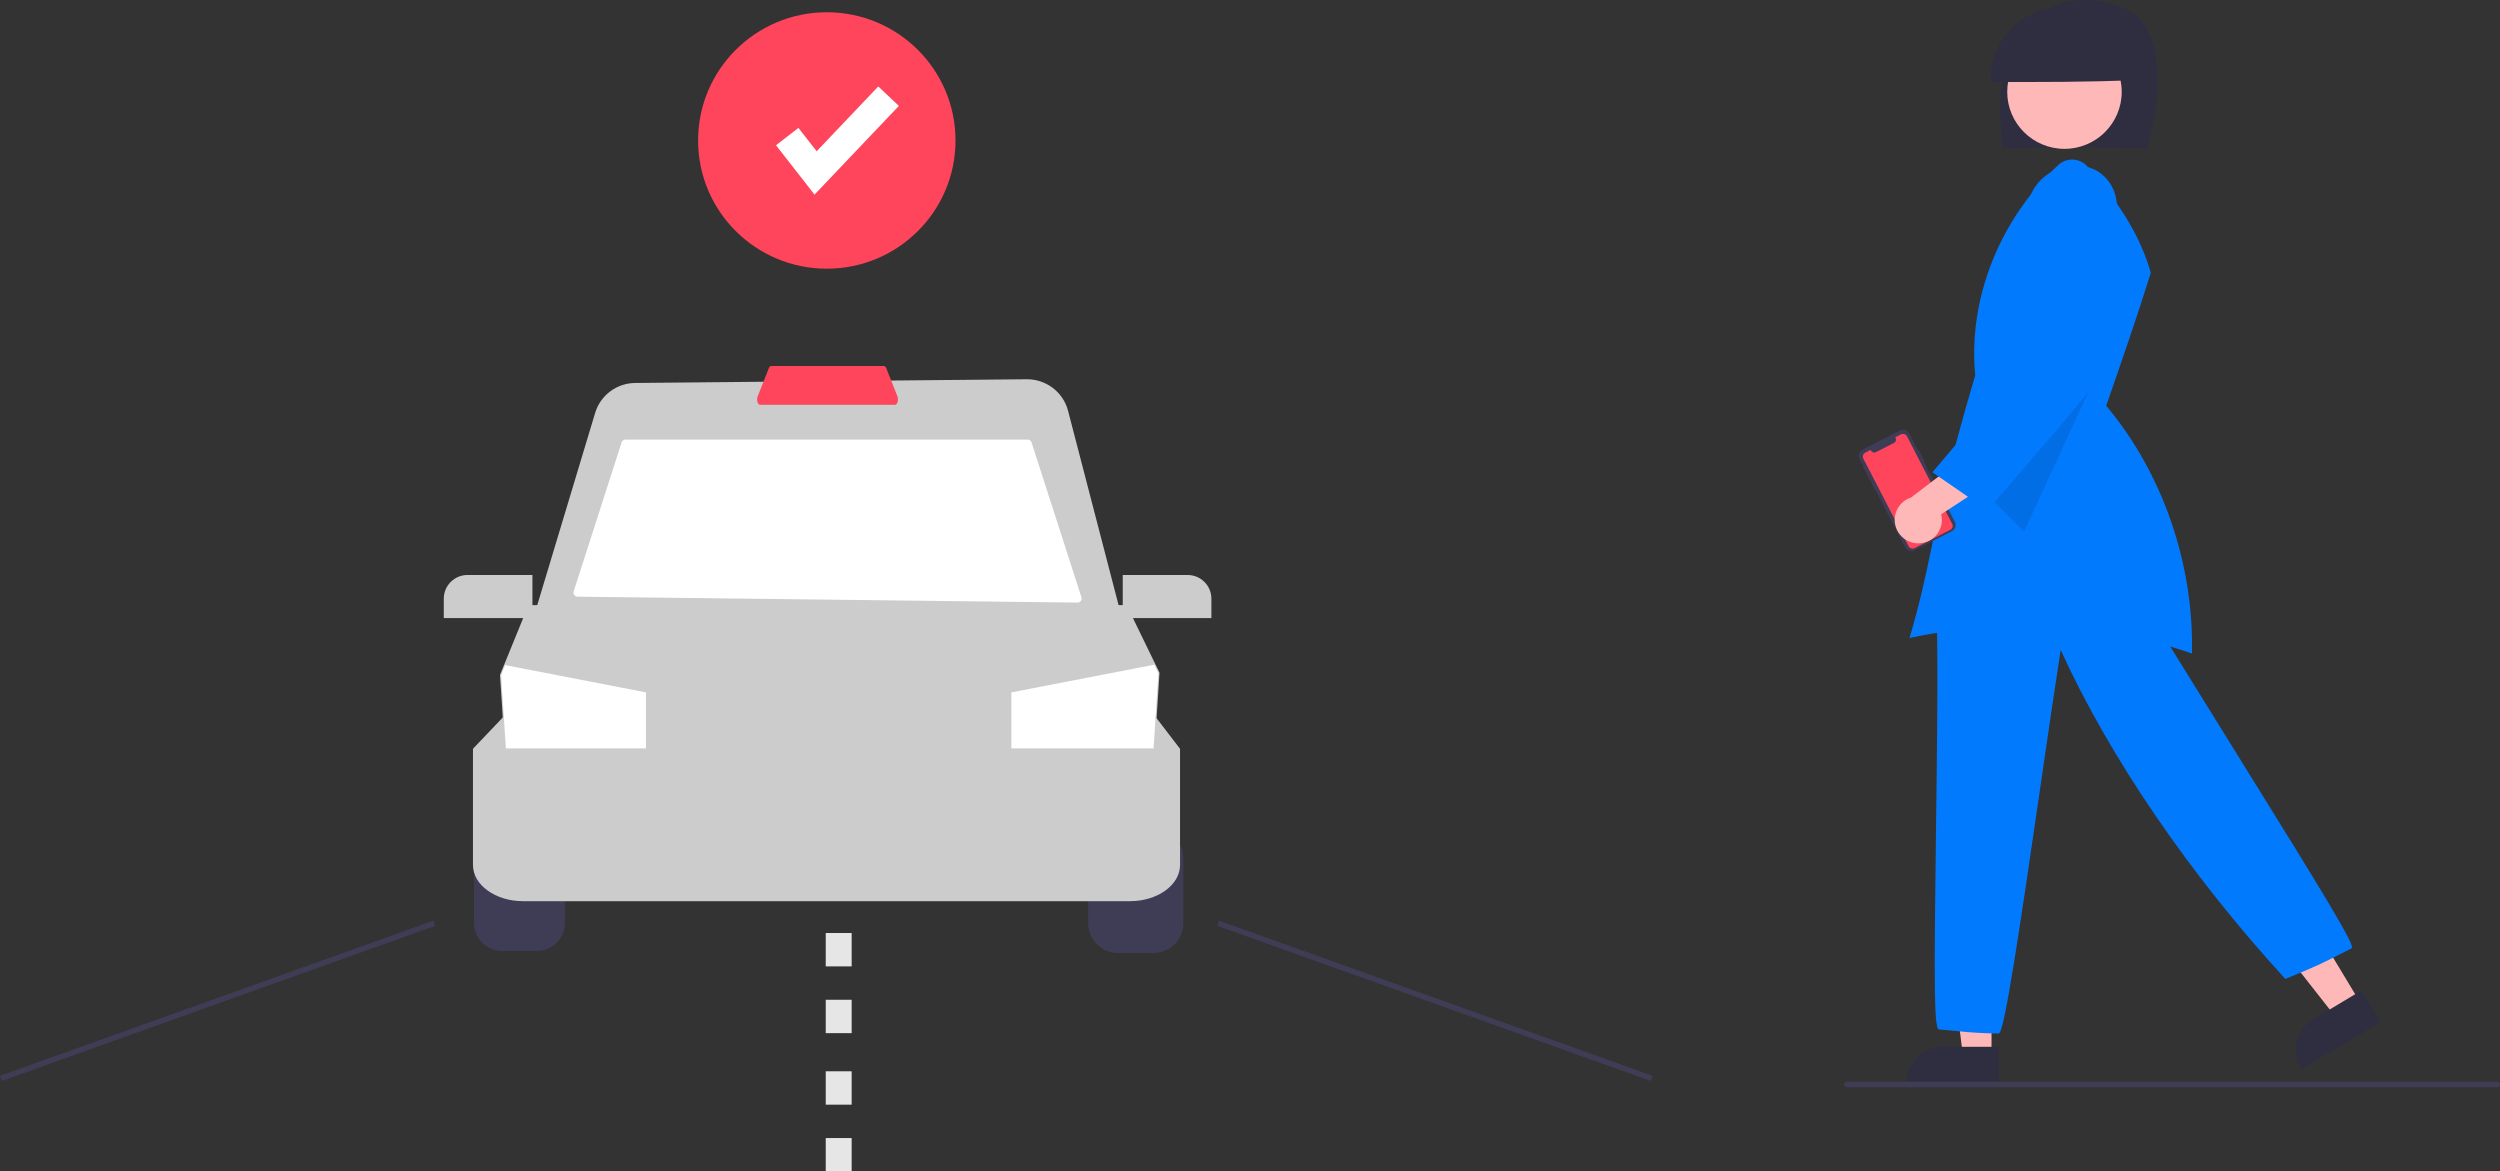 <svg width="350" height="164" viewBox="0 0 350 164" fill="none" xmlns="http://www.w3.org/2000/svg">
<rect x="0" y="0" width="350" height="164" fill="#333333" stroke="none"/>
<g clip-path="url(#clip0_1_87)">
<path d="M70.257 116.305C69.226 116.306 68.237 116.715 67.508 117.441C66.778 118.168 66.368 119.153 66.367 120.18V129.247C66.368 130.275 66.778 131.26 67.508 131.986C68.237 132.713 69.226 133.121 70.257 133.122H75.191C76.223 133.121 77.212 132.713 77.941 131.986C78.67 131.26 79.08 130.275 79.081 129.247V120.18C79.08 119.153 78.67 118.168 77.941 117.441C77.212 116.715 76.223 116.306 75.191 116.305H70.257Z" fill="#3F3D56"/>
<path d="M161.467 133.424H156.533C155.421 133.423 154.355 132.982 153.569 132.199C152.783 131.416 152.341 130.355 152.34 129.247V120.18C152.341 119.073 152.783 118.011 153.569 117.228C154.355 116.445 155.421 116.005 156.533 116.003H161.467C162.578 116.005 163.644 116.445 164.43 117.228C165.216 118.011 165.658 119.073 165.659 120.18V129.247C165.658 130.355 165.216 131.416 164.43 132.199C163.644 132.982 162.578 133.423 161.467 133.424Z" fill="#3F3D56"/>
<path d="M158.193 126.165H73.228C69.362 126.165 66.216 123.894 66.216 121.103V104.826L70.433 100.401H161.808L165.205 104.835V121.103C165.205 123.894 162.06 126.165 158.193 126.165Z" fill="#CCCCCC"/>
<path d="M161.412 108.544H70.918L69.998 94.496L70.583 93.058L73.985 84.719H157.732L162.332 94.189L161.412 108.544Z" fill="#CCCCCC"/>
<path d="M162.178 94.219L161.503 104.774H141.593V96.933L161.612 93.055L162.178 94.219Z" fill="white"/>
<path d="M90.433 96.933V104.774H70.823L70.151 94.52L70.723 93.115L90.433 96.933Z" fill="white"/>
<path d="M157.228 87.132H74.489L83.314 57.827C83.673 56.617 84.415 55.554 85.427 54.796C86.441 54.037 87.671 53.624 88.939 53.616L143.734 53.096C145.058 53.083 146.348 53.512 147.399 54.315C148.45 55.117 149.201 56.247 149.532 57.524L157.228 87.132Z" fill="#CCCCCC"/>
<path d="M150.858 84.361L80.845 83.534C80.756 83.533 80.669 83.511 80.591 83.47C80.512 83.43 80.444 83.371 80.392 83.3C80.341 83.228 80.306 83.145 80.293 83.058C80.279 82.971 80.286 82.882 80.313 82.798L87.025 61.936C87.061 61.822 87.133 61.723 87.23 61.653C87.327 61.582 87.443 61.544 87.563 61.544H143.877C143.996 61.544 144.113 61.582 144.21 61.653C144.307 61.723 144.379 61.822 144.415 61.936L151.404 83.625C151.431 83.71 151.438 83.8 151.423 83.889C151.409 83.977 151.373 84.06 151.32 84.132C151.267 84.204 151.197 84.262 151.117 84.302C151.037 84.342 150.948 84.362 150.858 84.361Z" fill="white"/>
<path d="M125.294 56.672H106.422C106.263 56.672 106.119 56.516 106.046 56.265C105.973 56.008 105.984 55.734 106.076 55.483L107.632 51.563C107.712 51.363 107.841 51.244 107.979 51.244H123.738C123.875 51.244 124.005 51.363 124.084 51.563L125.64 55.483C125.733 55.734 125.743 56.008 125.67 56.265C125.597 56.516 125.453 56.672 125.294 56.672Z" fill="#FF455B"/>
<path d="M74.54 86.529H62.129V83.811C62.13 82.932 62.481 82.09 63.104 81.469C63.728 80.847 64.573 80.498 65.455 80.497H74.54V86.529Z" fill="#CCCCCC"/>
<path d="M169.595 86.529H157.183V80.497H166.268C167.15 80.498 167.996 80.847 168.619 81.469C169.243 82.09 169.594 82.932 169.595 83.811V86.529Z" fill="#CCCCCC"/>
<path d="M60.677 128.895L0 150.61L0.258 151.324L60.935 129.609L60.677 128.895Z" fill="#3F3D56"/>
<path d="M170.664 128.896L170.407 129.611L231.085 151.32L231.343 150.606L170.664 128.896Z" fill="#3F3D56"/>
<path d="M119.233 144.641H115.602V139.968H119.233V144.641ZM119.233 135.294H115.602V130.621H119.233V135.294Z" fill="#E6E6E6"/>
<path d="M119.233 164H115.602V159.327H119.233V164ZM119.233 154.653H115.602V149.98H119.233V154.653Z" fill="#E6E6E6"/>
<path d="M278.816 147.856H274.816L272.912 132.486H278.816V147.856Z" fill="#FFB8B8"/>
<path d="M279.836 151.719H266.938V151.557C266.94 150.231 267.469 148.96 268.411 148.022C269.352 147.084 270.628 146.557 271.959 146.555H279.836L279.836 151.719Z" fill="#2F2E41"/>
<path d="M330.398 140.305L326.969 142.358L317.392 130.159L322.452 127.13L330.398 140.305Z" fill="#FFB8B8"/>
<path d="M322.214 149.711L322.13 149.571C321.446 148.434 321.243 147.073 321.565 145.786C321.887 144.499 322.708 143.393 323.848 142.708L330.6 138.667L333.27 143.093L322.214 149.711Z" fill="#2F2E41"/>
<path d="M279.856 144.684L279.787 144.684C277.841 144.678 275.897 144.567 273.963 144.35C273.226 144.278 272.427 144.199 271.463 144.12L271.43 144.114C270.773 143.92 270.755 137.779 271.034 116.759C271.176 105.993 271.338 93.791 271.146 86.02L271.144 85.943L271.202 85.893C278.337 79.71 287.501 77.392 297.004 79.367L297.075 79.382L297.111 79.443C301.043 86.07 306.978 95.615 312.719 104.847C325.896 126.037 329.665 132.269 329.252 132.74L329.202 132.778C328.302 133.226 327.627 133.571 327.052 133.865C325.129 134.847 324.333 135.254 320.055 137.008L319.95 137.052L319.873 136.968C306.502 122.372 295.376 106.067 288.493 90.995C287.689 96.141 286.713 102.86 285.682 109.959C282.716 130.374 280.711 143.817 279.904 144.635L279.856 144.684Z" fill="#027AFE"/>
<path d="M300.623 20.84C301.969 15.302 303.11 9.054 300.571 3.953C298.809 0.413 292.29 -0.779 288.554 0.496C284.817 1.772 282.115 5.231 280.927 9.003C279.739 12.775 279.877 16.84 280.395 20.762C287.267 20.63 294.139 20.498 300.623 20.84Z" fill="#2F2E41"/>
<path d="M289.026 20.839C293.452 20.839 297.039 17.265 297.039 12.855C297.039 8.446 293.452 4.872 289.026 4.872C284.6 4.872 281.012 8.446 281.012 12.855C281.012 17.265 284.6 20.839 289.026 20.839Z" fill="#FFB8B8"/>
<path d="M298.822 11.211C298.848 9.867 298.602 8.532 298.099 7.285C297.597 6.038 296.847 4.904 295.896 3.951C294.945 2.998 293.811 2.246 292.563 1.738C291.314 1.23 289.975 0.977 288.626 0.995C287.277 1.013 285.946 1.3 284.711 1.841C283.476 2.381 282.362 3.164 281.437 4.141C280.511 5.119 279.792 6.272 279.323 7.532C278.853 8.792 278.643 10.133 278.704 11.475C285.563 11.49 292.422 11.504 298.822 11.211Z" fill="#2F2E41"/>
<path d="M283.459 87.59C291.431 87.555 299.351 88.876 306.878 91.496C307.14 78.912 302.791 66.304 294.927 56.872L294.869 56.802L294.899 56.715C296.999 50.669 299.17 44.42 301.11 38.202L301.08 38.098C299.72 33.279 296.8 28.41 292.153 23.212C291.649 22.692 290.965 22.382 290.24 22.345C289.516 22.309 288.804 22.548 288.25 23.015C279.991 30.558 275.5 41.859 276.53 52.509L276.533 52.54L276.524 52.571C272.886 64.85 271.565 71.158 270.4 76.722C269.55 80.782 268.814 84.297 267.336 89.319C272.633 88.171 278.038 87.591 283.459 87.59Z" fill="#027AFE"/>
<path opacity="0.1" d="M295.196 48.772L283.36 74.442L276.599 67.624L295.196 48.772Z" fill="black"/>
<path d="M268.629 63.03L269.455 64.628C269.462 64.642 269.464 64.659 269.458 64.675C269.453 64.691 269.442 64.704 269.427 64.712L269.388 64.732L273.687 73.054C273.806 73.284 273.828 73.552 273.748 73.799C273.669 74.045 273.495 74.251 273.264 74.369L268.044 77.045C267.93 77.104 267.805 77.139 267.677 77.15C267.548 77.161 267.419 77.146 267.297 77.107C267.174 77.068 267.06 77.005 266.962 76.922C266.864 76.839 266.783 76.738 266.724 76.624L266.724 76.624L262.576 68.594L262.547 68.609C262.537 68.614 262.525 68.615 262.513 68.612C262.502 68.608 262.493 68.6 262.488 68.59L262.018 67.681C262.015 67.675 262.014 67.67 262.013 67.664C262.013 67.658 262.013 67.652 262.015 67.647C262.017 67.641 262.02 67.636 262.023 67.632C262.027 67.627 262.032 67.624 262.037 67.621L262.066 67.606L261.889 67.264L261.86 67.279C261.849 67.284 261.836 67.285 261.824 67.281C261.813 67.278 261.803 67.269 261.797 67.258L261.334 66.362C261.328 66.351 261.327 66.338 261.331 66.326C261.335 66.315 261.343 66.305 261.354 66.299L261.383 66.284L261.142 65.817L261.112 65.832C261.102 65.837 261.091 65.838 261.081 65.835C261.07 65.832 261.062 65.824 261.057 65.815L261.057 65.814L260.804 65.325C260.799 65.316 260.798 65.304 260.801 65.294C260.804 65.283 260.812 65.275 260.821 65.27L260.851 65.254L260.339 64.264C260.22 64.033 260.198 63.766 260.277 63.519C260.357 63.273 260.531 63.067 260.762 62.949L265.981 60.273C266.212 60.154 266.481 60.132 266.729 60.211C266.976 60.29 267.182 60.464 267.301 60.694L268.505 63.023L268.545 63.003C268.559 62.995 268.577 62.994 268.593 62.999C268.608 63.004 268.622 63.015 268.629 63.03Z" fill="#3F3D56"/>
<path d="M266.973 61.08L273.307 73.34C273.382 73.486 273.396 73.656 273.346 73.812C273.295 73.969 273.185 74.099 273.038 74.174L268.042 76.736C267.896 76.811 267.725 76.826 267.568 76.776C267.411 76.726 267.281 76.616 267.205 76.47L267.204 76.469L260.871 64.209C260.833 64.136 260.811 64.057 260.804 63.976C260.797 63.895 260.806 63.813 260.831 63.736C260.856 63.658 260.896 63.587 260.949 63.525C261.002 63.462 261.066 63.411 261.139 63.374L261.139 63.374L261.887 62.991L261.936 63.086C261.967 63.146 262.009 63.199 262.061 63.242C262.112 63.285 262.171 63.318 262.235 63.339C262.299 63.359 262.367 63.367 262.434 63.361C262.501 63.356 262.566 63.337 262.626 63.306L265.167 62.004C265.288 61.942 265.379 61.834 265.42 61.706C265.462 61.577 265.45 61.437 265.388 61.317L265.338 61.221L266.135 60.812C266.282 60.737 266.452 60.723 266.61 60.773C266.767 60.823 266.897 60.933 266.973 61.079L266.973 61.08Z" fill="#FF455B"/>
<path d="M268.808 76.058C269.287 76.025 269.752 75.887 270.172 75.656C270.591 75.424 270.954 75.103 271.236 74.717C271.518 74.33 271.711 73.886 271.802 73.417C271.893 72.948 271.88 72.465 271.763 72.001L281.515 65.635L275.953 63.242L267.545 69.654C266.776 69.901 266.125 70.42 265.716 71.113C265.306 71.806 265.165 72.625 265.321 73.415C265.477 74.204 265.918 74.909 266.561 75.396C267.203 75.883 268.003 76.119 268.808 76.058Z" fill="#FFB8B8"/>
<path d="M278.193 71.472L278.07 71.385C275.749 69.684 273.172 67.924 270.68 66.222L270.53 66.119L270.648 65.982C275.967 59.783 281.291 53.307 286.441 47.043C286.437 47.033 286.434 47.026 286.431 47.021L286.48 46.996L286.501 46.971L286.512 46.98L286.543 46.965L286.402 46.975L284.815 34.574C283.381 32.626 283.107 28.757 284.986 26.056C286.932 23.259 291.049 22.323 293.797 24.052C294.517 24.534 295.119 25.17 295.558 25.915C295.998 26.659 296.264 27.493 296.336 28.354C296.438 29.12 296.367 29.9 296.128 30.636C295.889 31.372 295.488 32.046 294.954 32.608C295.629 39.171 295.654 45.037 295.679 50.711L295.68 50.768L295.644 50.814C290.154 57.763 284.123 64.675 278.291 71.359L278.193 71.472Z" fill="#027AFE"/>
<path d="M115.752 37.617C125.704 37.617 133.771 29.581 133.771 19.667C133.771 9.753 125.704 1.716 115.752 1.716C105.801 1.716 97.734 9.753 97.734 19.667C97.734 29.581 105.801 37.617 115.752 37.617Z" fill="#FF455B"/>
<path d="M114.035 27.244L108.642 20.336L111.778 17.906L114.332 21.177L122.958 12.104L125.843 14.827L114.035 27.244Z" fill="white"/>
<path d="M349.619 152.214H258.555C258.454 152.214 258.357 152.174 258.285 152.103C258.214 152.031 258.174 151.935 258.174 151.834C258.174 151.734 258.214 151.637 258.285 151.566C258.357 151.495 258.454 151.455 258.555 151.455H349.619C349.72 151.455 349.817 151.495 349.889 151.566C349.96 151.637 350 151.734 350 151.834C350 151.935 349.96 152.031 349.889 152.103C349.817 152.174 349.72 152.214 349.619 152.214Z" fill="#3F3D56"/>
</g>
<defs>
<clipPath id="clip0_1_87">
<rect width="350" height="164" fill="white"/>
</clipPath>
</defs>
</svg>
